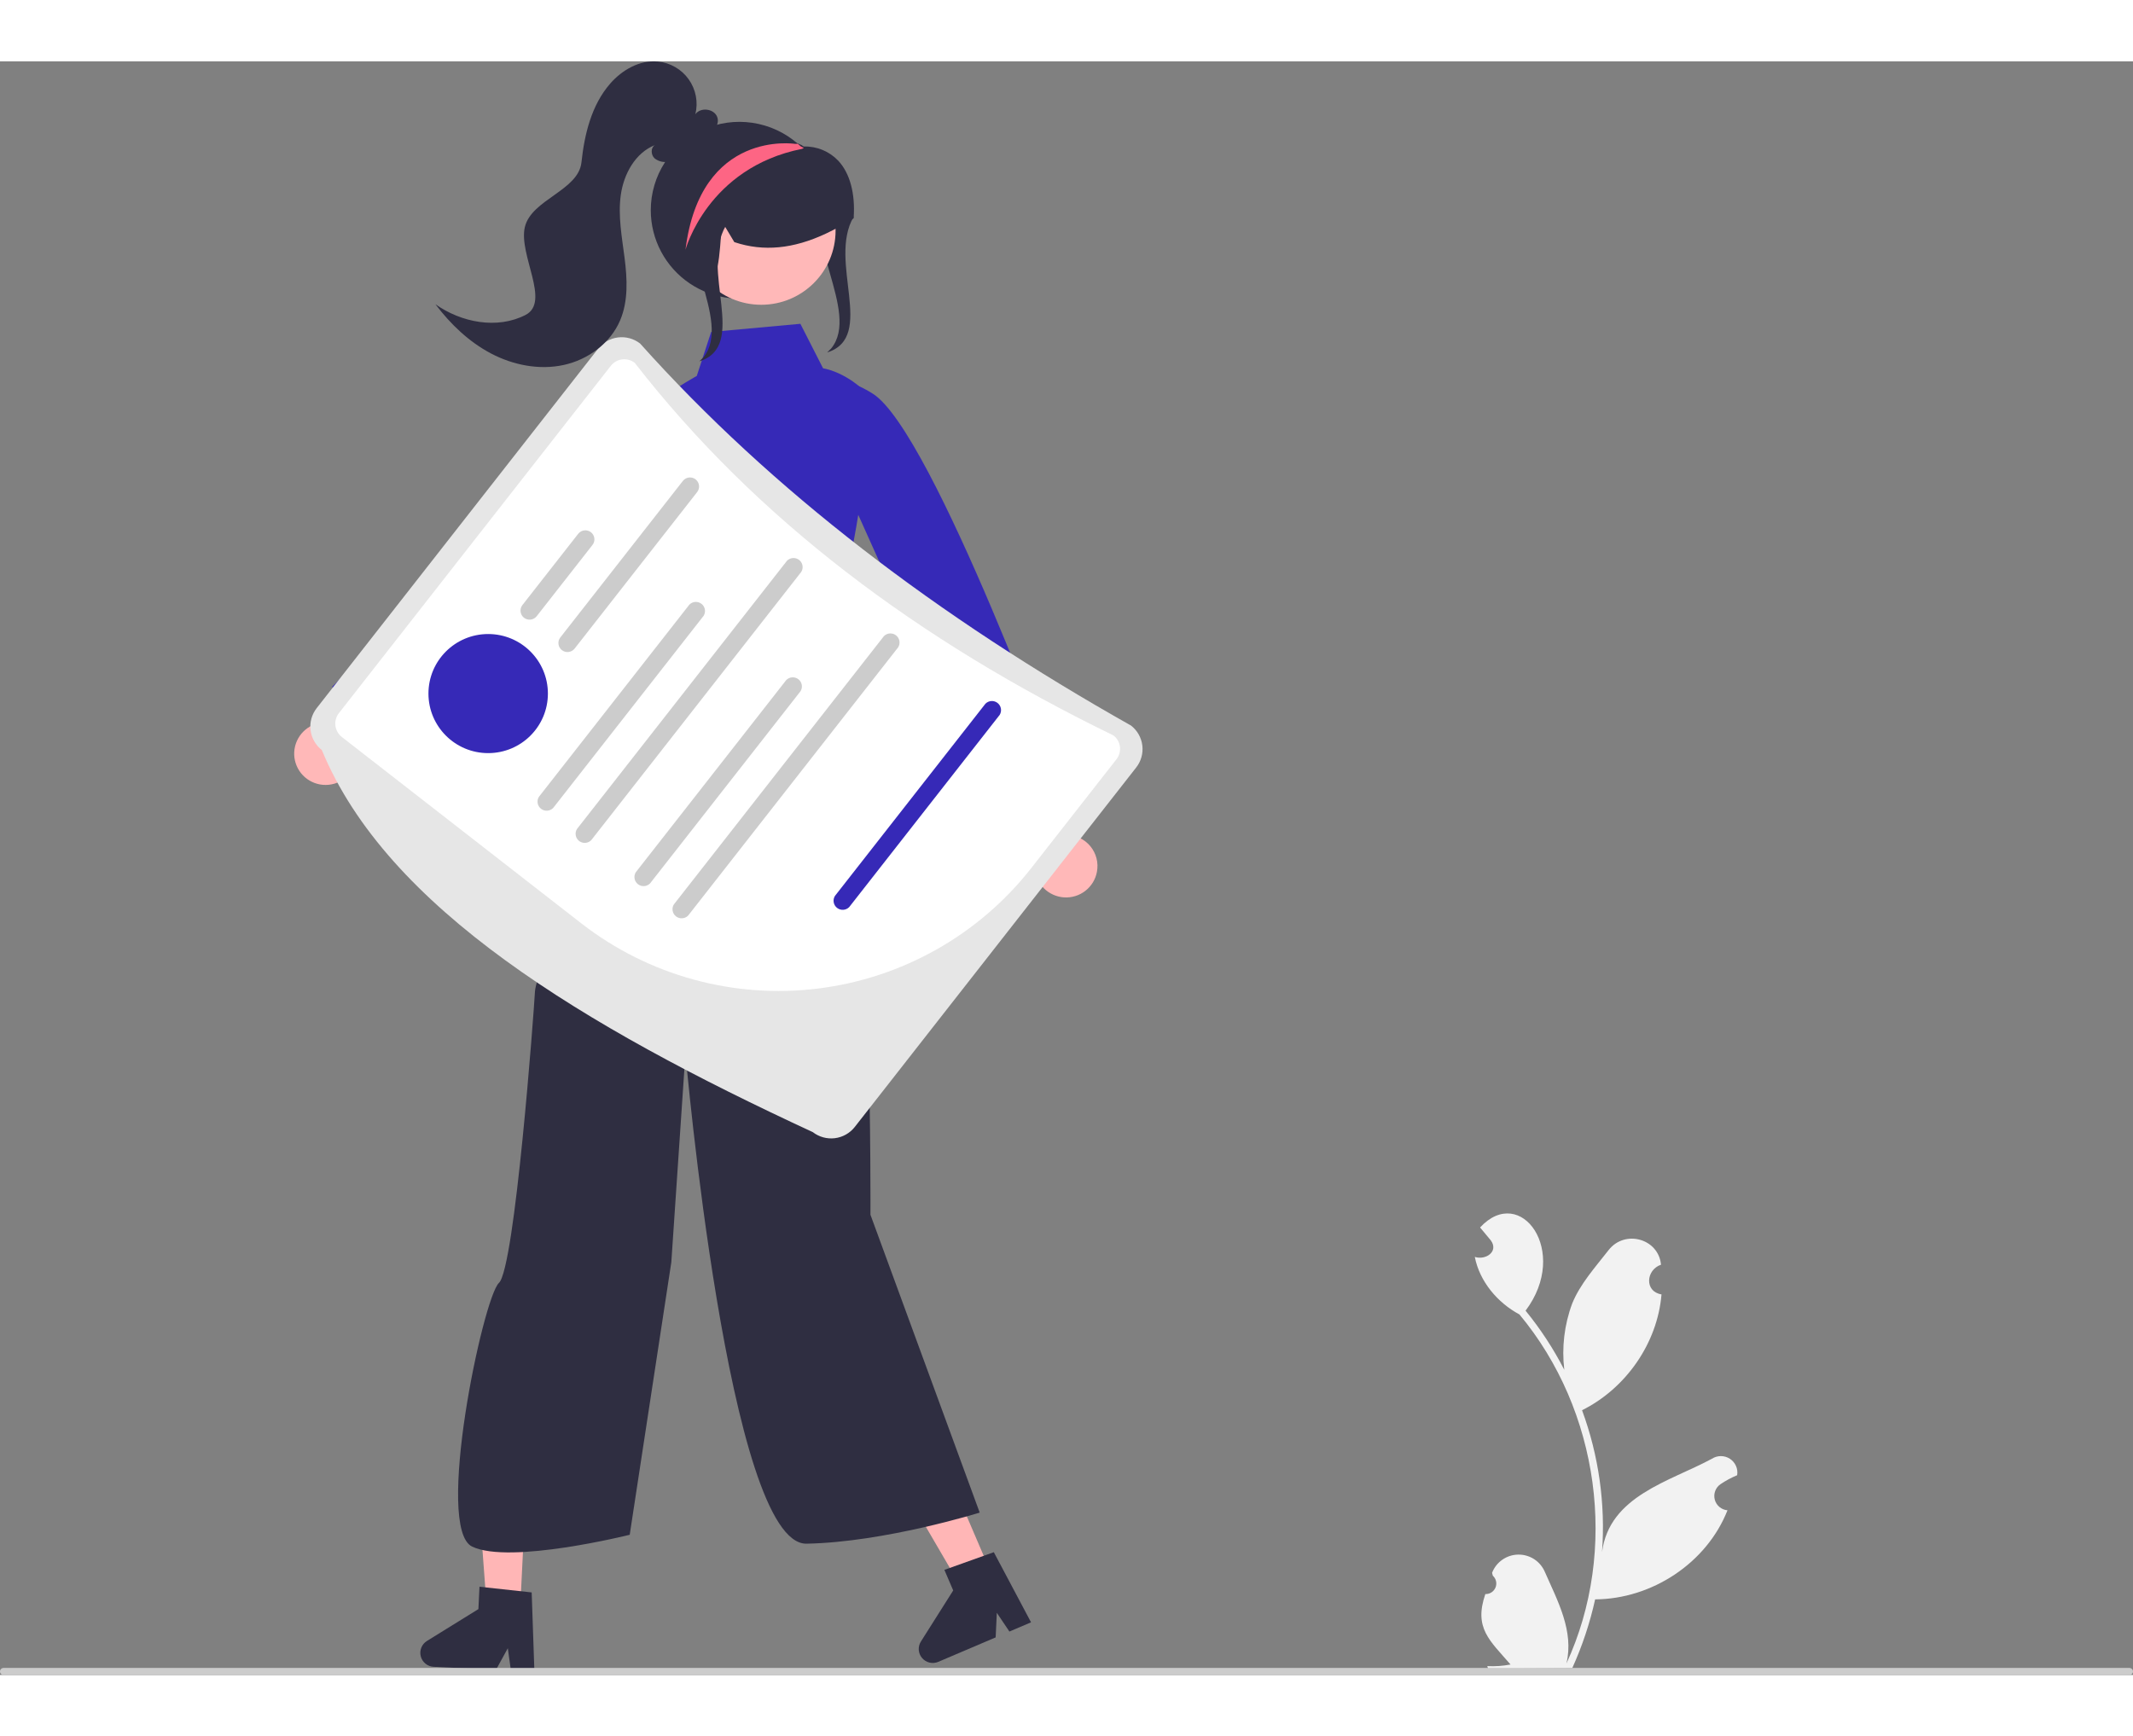 <svg width="226" height="184" viewBox="0 0 226 171" fill="none" xmlns="http://www.w3.org/2000/svg">
<rect x="0" y="0" width="226" height="171" fill="#808080" stroke="none"/>
<g clip-path="url(#clip0_434_168)">
<path d="M90.437 16.494C87.683 21.224 92.868 29.194 87.643 30.849L88.073 30.419C91.228 26.55 84.635 18.362 87.789 14.493C88.279 13.926 88.7 13.302 89.042 12.636" fill="#2F2E41"/>
<path d="M116.224 85.887C116.314 85.414 116.299 84.926 116.18 84.46C116.061 83.993 115.841 83.557 115.535 83.184C115.229 82.811 114.845 82.51 114.409 82.301C113.974 82.092 113.498 81.981 113.014 81.976L106.208 62.258L102.441 67.046L109.637 85.47C109.682 86.28 110.023 87.046 110.595 87.622C111.168 88.198 111.933 88.544 112.745 88.596C113.557 88.647 114.359 88.4 115 87.901C115.641 87.401 116.077 86.685 116.224 85.887L116.224 85.887Z" fill="#FFB8B8"/>
<path d="M86.305 38.28C86.305 38.28 86.094 31.142 92.495 35.231C98.896 39.32 112.832 77.623 112.832 77.623L105.897 81.364L90.152 46.313L86.305 38.28Z" fill="#3629B7"/>
<path d="M105.19 160.614L101.994 161.976L95.204 150.331L99.922 148.32L105.19 160.614Z" fill="#FFB6B6"/>
<path d="M109.243 165.417L106.951 166.394L105.617 164.41L105.494 167.015L99.415 169.605C99.123 169.729 98.8 169.757 98.491 169.685C98.183 169.613 97.906 169.444 97.7 169.204C97.494 168.963 97.371 168.664 97.348 168.349C97.326 168.033 97.405 167.719 97.574 167.452L100.996 162.04L100.061 159.858L105.298 157.986L109.243 165.417Z" fill="#2F2E41"/>
<path d="M55.085 164.564L51.613 164.395L50.615 150.962L55.74 151.212L55.085 164.564Z" fill="#FFB6B6"/>
<path d="M56.623 170.651L54.134 170.53L53.804 168.164L52.551 170.453L45.948 170.131C45.631 170.115 45.328 170 45.082 169.8C44.837 169.601 44.661 169.328 44.582 169.022C44.502 168.716 44.523 168.393 44.641 168.1C44.759 167.806 44.968 167.558 45.237 167.392L50.688 164.017L50.804 161.647L56.334 162.248L56.623 170.651Z" fill="#2F2E41"/>
<path d="M157.376 162.424C157.606 162.432 157.833 162.37 158.026 162.245C158.219 162.12 158.369 161.94 158.456 161.727C158.543 161.515 158.562 161.281 158.511 161.057C158.46 160.833 158.341 160.63 158.171 160.476C158.141 160.364 158.12 160.284 158.091 160.172C158.306 159.613 158.683 159.13 159.174 158.786C159.666 158.442 160.249 158.252 160.85 158.241C161.45 158.229 162.04 158.397 162.545 158.722C163.049 159.048 163.444 159.516 163.68 160.067C165.04 163.158 166.792 166.356 165.968 169.783C171.509 157.779 169.444 142.932 160.99 132.792C158.668 131.545 156.774 129.309 156.261 126.696C157.408 127.071 158.825 126.13 157.954 124.938C157.577 124.482 157.196 124.031 156.819 123.575C161.118 118.922 166.361 126.121 161.641 132.391C163.223 134.331 164.598 136.431 165.742 138.656C165.46 136.284 165.747 133.88 166.578 131.64C167.423 129.552 169.027 127.785 170.436 125.974C172.151 123.767 175.731 124.744 175.991 127.521C174.395 128.061 174.209 130.37 176.043 130.668C175.613 135.844 172.27 140.629 167.625 142.941C169.395 147.746 170.117 152.872 169.743 157.978C170.51 152.008 176.914 150.5 181.377 148.088C181.661 147.903 181.993 147.804 182.332 147.803C182.671 147.803 183.003 147.901 183.287 148.085C183.572 148.27 183.796 148.532 183.933 148.842C184.07 149.151 184.114 149.494 184.059 149.828C183.442 150.084 182.853 150.402 182.299 150.775C182.039 150.953 181.841 151.206 181.732 151.5C181.622 151.794 181.607 152.115 181.687 152.418C181.768 152.722 181.94 152.993 182.182 153.194C182.423 153.396 182.72 153.519 183.034 153.545C180.826 159.147 175.016 162.949 169.012 162.985C168.458 165.491 167.646 167.933 166.586 170.271L157.675 170.355C157.642 170.257 157.612 170.155 157.583 170.057C158.408 170.101 159.236 170.044 160.047 169.887C157.84 167.331 156.14 166.033 157.376 162.424L157.376 162.424Z" fill="#F2F2F2"/>
<path d="M63.855 77.243C63.855 77.243 56.795 96.428 56.681 98.575C56.567 100.722 54.554 127.871 52.865 129.449C51.176 131.026 46.014 155.483 50.031 157.396C54.048 159.309 66.721 156.14 66.721 156.14L71.13 127.251L72.627 105.118C72.627 105.118 77.187 157.237 85.457 157.084C93.726 156.93 103.803 153.79 103.803 153.79L92.228 122.227C92.228 122.227 92.392 84.859 89.709 77.323C87.026 69.786 63.855 77.243 63.855 77.243Z" fill="#2F2E41"/>
<path d="M84.804 27.814L75.349 28.677L73.826 33.339C73.826 33.339 65.914 37.672 67.666 39.641C69.418 41.61 67.274 54.876 67.274 54.876L67.758 65.644C67.758 65.644 67.238 73.105 65.681 74.824C64.125 76.543 60.052 80.758 62.93 78.741C73.019 71.67 90.654 77.637 90.654 77.637L88.135 62.25C88.135 62.25 93.857 37.058 91.599 34.931C89.34 32.803 87.21 32.534 87.21 32.534L84.804 27.814Z" fill="#3629B7"/>
<path d="M35.123 76.62C35.598 76.532 36.048 76.341 36.441 76.061C36.834 75.781 37.16 75.418 37.398 74.998C37.635 74.578 37.777 74.112 37.813 73.631C37.85 73.151 37.781 72.668 37.61 72.217L53.557 58.727L47.714 56.968L33.118 70.35C32.377 70.686 31.786 71.281 31.456 72.023C31.126 72.764 31.08 73.601 31.328 74.374C31.575 75.146 32.098 75.802 32.797 76.216C33.497 76.63 34.324 76.774 35.123 76.62Z" fill="#FFB8B8"/>
<path d="M75.622 41.332C75.622 41.332 78.764 34.916 71.242 36.012C63.72 37.108 35.196 66.283 35.196 66.283L39.97 72.542L68.798 47.072L75.622 41.332Z" fill="#3629B7"/>
<path d="M63.373 30.448L33.55 68.546C33.034 69.207 32.802 70.046 32.905 70.877C33.008 71.709 33.437 72.466 34.099 72.982C41.024 89.75 61.743 102.184 86.117 113.47C86.78 113.985 87.621 114.217 88.455 114.114C89.289 114.012 90.048 113.584 90.566 112.924L120.388 74.826C120.904 74.165 121.137 73.326 121.034 72.495C120.931 71.663 120.502 70.906 119.84 70.39C99.386 58.873 81.806 45.53 67.821 29.901C67.158 29.387 66.318 29.156 65.484 29.258C64.65 29.361 63.891 29.788 63.373 30.448Z" fill="#E6E6E6"/>
<path d="M118.295 73.959L109.217 85.555C103.672 92.597 95.558 97.164 86.647 98.259C77.736 99.354 68.752 96.888 61.659 91.4L36.219 71.599C35.842 71.305 35.597 70.875 35.539 70.402C35.48 69.929 35.611 69.451 35.905 69.075L64.722 32.261C65.017 31.886 65.45 31.642 65.924 31.585C66.399 31.527 66.877 31.659 67.254 31.952C80.123 48.523 97.349 61.417 117.983 71.437C118.359 71.731 118.604 72.161 118.662 72.634C118.72 73.106 118.588 73.583 118.295 73.959Z" fill="white"/>
<path d="M62.778 51.245L56.866 58.798C56.709 58.998 56.479 59.128 56.226 59.159C55.973 59.19 55.719 59.119 55.518 58.963C55.317 58.807 55.187 58.577 55.156 58.325C55.124 58.073 55.195 57.819 55.351 57.619L61.263 50.066C61.341 49.967 61.437 49.884 61.547 49.822C61.657 49.76 61.778 49.72 61.903 49.705C62.028 49.689 62.155 49.698 62.277 49.732C62.399 49.766 62.513 49.823 62.612 49.9C62.712 49.978 62.795 50.074 62.857 50.183C62.919 50.293 62.959 50.414 62.975 50.539C62.99 50.663 62.981 50.79 62.947 50.912C62.913 51.033 62.856 51.146 62.778 51.245H62.778Z" fill="#CCCCCC"/>
<path d="M73.867 45.644L60.884 62.229C60.806 62.328 60.71 62.411 60.6 62.473C60.49 62.535 60.369 62.575 60.244 62.591C60.119 62.606 59.992 62.597 59.87 62.563C59.748 62.529 59.635 62.472 59.535 62.395C59.436 62.318 59.353 62.221 59.29 62.112C59.228 62.002 59.188 61.882 59.173 61.757C59.157 61.632 59.167 61.505 59.2 61.384C59.234 61.263 59.291 61.149 59.369 61.05L72.352 44.465C72.43 44.365 72.526 44.282 72.636 44.22C72.746 44.157 72.867 44.117 72.992 44.102C73.117 44.087 73.245 44.096 73.366 44.129C73.488 44.163 73.602 44.22 73.702 44.298C73.801 44.375 73.884 44.471 73.947 44.581C74.009 44.691 74.049 44.811 74.064 44.936C74.079 45.061 74.07 45.188 74.036 45.31C74.002 45.431 73.945 45.544 73.867 45.644H73.867Z" fill="#CCCCCC"/>
<path d="M51.724 73.308C55.219 73.308 58.052 70.483 58.052 66.998C58.052 63.513 55.219 60.688 51.724 60.688C48.229 60.688 45.396 63.513 45.396 66.998C45.396 70.483 48.229 73.308 51.724 73.308Z" fill="#3629B7"/>
<path d="M74.556 58.752L58.61 79.122C58.444 79.291 58.221 79.393 57.984 79.409C57.747 79.424 57.513 79.353 57.325 79.207C57.138 79.061 57.011 78.852 56.969 78.619C56.926 78.386 56.972 78.145 57.096 77.943L73.041 57.573C73.208 57.404 73.431 57.302 73.668 57.286C73.905 57.271 74.139 57.343 74.326 57.488C74.513 57.634 74.64 57.843 74.683 58.076C74.725 58.309 74.68 58.55 74.556 58.752Z" fill="#CCCCCC"/>
<path d="M84.9 54.1L62.644 82.533C62.478 82.702 62.255 82.804 62.018 82.819C61.781 82.835 61.546 82.763 61.359 82.617C61.172 82.472 61.045 82.262 61.003 82.029C60.96 81.796 61.005 81.556 61.129 81.354L83.386 52.922C83.552 52.752 83.775 52.651 84.012 52.635C84.249 52.619 84.483 52.691 84.671 52.837C84.858 52.983 84.985 53.192 85.027 53.425C85.07 53.658 85.024 53.898 84.9 54.1Z" fill="#CCCCCC"/>
<path d="M84.823 66.743L68.877 87.114C68.711 87.282 68.488 87.385 68.251 87.4C68.014 87.416 67.78 87.344 67.592 87.198C67.405 87.052 67.278 86.843 67.236 86.61C67.194 86.377 67.239 86.136 67.363 85.934L83.308 65.564C83.475 65.395 83.698 65.293 83.935 65.278C84.172 65.262 84.406 65.334 84.593 65.48C84.781 65.625 84.907 65.835 84.95 66.068C84.992 66.301 84.947 66.541 84.823 66.743Z" fill="#CCCCCC"/>
<path d="M105.922 69.255L89.976 89.625C89.81 89.794 89.587 89.896 89.35 89.912C89.113 89.927 88.879 89.856 88.691 89.71C88.504 89.564 88.377 89.355 88.335 89.122C88.292 88.889 88.338 88.648 88.462 88.446L104.407 68.076C104.574 67.907 104.797 67.805 105.034 67.789C105.271 67.774 105.505 67.846 105.692 67.991C105.879 68.137 106.006 68.346 106.049 68.579C106.091 68.812 106.046 69.053 105.922 69.255Z" fill="#3629B7"/>
<path d="M95.168 62.092L72.911 90.524C72.745 90.693 72.522 90.795 72.285 90.81C72.048 90.826 71.813 90.754 71.626 90.608C71.439 90.463 71.312 90.253 71.27 90.02C71.227 89.787 71.272 89.547 71.396 89.345L93.653 60.913C93.819 60.744 94.042 60.642 94.279 60.626C94.516 60.611 94.751 60.682 94.938 60.828C95.125 60.974 95.252 61.183 95.294 61.416C95.337 61.649 95.291 61.89 95.168 62.092Z" fill="#CCCCCC"/>
<path d="M68.953 15.777C68.952 17.31 69.329 18.819 70.05 20.173C70.771 21.527 71.814 22.684 73.088 23.541C74.362 24.399 75.828 24.932 77.357 25.093C78.886 25.254 80.431 25.039 81.856 24.466C83.282 23.892 84.545 22.979 85.534 21.805C86.523 20.632 87.208 19.234 87.529 17.735C87.85 16.236 87.796 14.681 87.374 13.207C86.952 11.733 86.173 10.385 85.106 9.281L85.061 9.237C84.986 9.158 84.911 9.079 84.832 9.004C84.831 9.004 84.831 9.004 84.83 9.004C84.83 9.004 84.829 9.004 84.829 9.003C84.829 9.003 84.828 9.002 84.828 9.002C84.828 9.002 84.828 9.001 84.828 9.001C84.73 8.911 84.633 8.821 84.531 8.735C83.174 7.548 81.503 6.777 79.718 6.513C77.932 6.249 76.109 6.504 74.465 7.247C72.821 7.99 71.427 9.19 70.45 10.703C69.472 12.216 68.952 13.977 68.953 15.777V15.777Z" fill="#2F2E41"/>
<path d="M80.658 25.796C85.007 25.796 88.533 22.281 88.533 17.944C88.533 13.607 85.007 10.091 80.658 10.091C76.309 10.091 72.783 13.607 72.783 17.944C72.783 22.281 76.309 25.796 80.658 25.796Z" fill="#FFB8B8"/>
<path d="M72.263 20.037C71.493 16.578 72.606 12.703 75.031 10.393C76.251 9.255 77.769 8.483 79.409 8.166C81.05 7.849 82.746 8 84.305 8.601C84.503 8.681 84.701 8.768 84.895 8.859L84.986 8.902V8.915C85.003 8.927 85.021 8.94 85.038 8.952C85.075 8.987 85.12 9.011 85.168 9.024C85.852 9.006 86.532 9.133 87.163 9.395C87.795 9.658 88.363 10.05 88.832 10.547C90.052 11.867 90.627 14.002 90.451 16.556L90.445 16.636L90.377 16.679C89.453 17.262 88.494 17.79 87.506 18.257C84.049 19.878 80.892 20.179 77.859 19.174L77.803 19.156L76.53 17.028C76.269 18.496 76.408 23.363 74.909 23.627L72.295 20.184L72.263 20.037Z" fill="#2F2E41"/>
<path d="M55.685 26.874C58.365 25.495 54.918 20.489 55.611 17.562C56.303 14.635 61.291 13.694 61.608 10.703C61.926 7.713 62.674 4.628 64.653 2.359C65.917 0.909 67.781 -0.162 69.699 0.02C70.348 0.082 70.976 0.282 71.541 0.607C72.105 0.933 72.593 1.375 72.97 1.906C73.348 2.436 73.606 3.041 73.728 3.68C73.849 4.318 73.832 4.976 73.676 5.607C74.222 4.835 75.635 5.003 75.985 5.88C76.296 6.661 75.609 7.606 74.8 7.675C73.742 8.978 72.531 10.361 70.873 10.624C70.609 10.685 70.334 10.684 70.07 10.624C69.806 10.563 69.559 10.443 69.348 10.273C68.958 9.9 68.928 9.153 69.391 8.874C67.307 9.699 66.085 11.946 65.776 14.16C65.467 16.374 65.895 18.614 66.177 20.832C66.459 23.049 66.58 25.383 65.708 27.442C64.678 29.875 62.306 31.619 59.717 32.178C57.128 32.738 54.371 32.191 52.028 30.959C49.685 29.728 47.73 27.848 46.134 25.74C48.884 27.687 52.688 28.416 55.685 26.874Z" fill="#2F2E41"/>
<path d="M76.896 17.436C74.142 22.166 79.327 30.136 74.102 31.791L74.532 31.362C77.686 27.493 71.094 19.305 74.248 15.436C74.738 14.868 75.159 14.245 75.501 13.578" fill="#2F2E41"/>
<path d="M72.63 19.965C72.63 19.965 74.963 11.282 84.963 9.278C84.975 9.274 85.012 9.259 85.061 9.237C85.091 9.218 85.129 9.199 85.166 9.181C85.053 9.117 84.945 9.061 84.832 9.004C84.831 9.004 84.831 9.004 84.83 9.004C84.83 9.004 84.829 9.004 84.829 9.003C84.829 9.003 84.828 9.003 84.828 9.002C84.828 9.002 84.828 9.001 84.828 9.001C84.73 8.911 84.633 8.821 84.531 8.735L84.246 8.746C84.246 8.746 74.212 7.161 72.63 19.965Z" fill="#FD6584"/>
<path d="M5.48261e-06 170.627C-0 170.676 0.009 170.724 0.028 170.77C0.047 170.815 0.075 170.856 0.109 170.891C0.144 170.926 0.186 170.953 0.231 170.972C0.277 170.991 0.326 171 0.375 171H225.625C225.725 171 225.82 170.961 225.89 170.891C225.961 170.821 226 170.726 226 170.627C226 170.528 225.961 170.432 225.89 170.362C225.82 170.292 225.725 170.253 225.625 170.253H0.375C0.325 170.253 0.277 170.262 0.231 170.281C0.186 170.3 0.144 170.327 0.109 170.362C0.075 170.397 0.047 170.438 0.028 170.483C0.009 170.529 -0 170.577 5.48261e-06 170.627Z" fill="#CCCCCC"/>
</g>
<defs>
<clipPath id="clip0_434_168">
<rect width="226" height="171" fill="white"/>
</clipPath>
</defs>
</svg>
